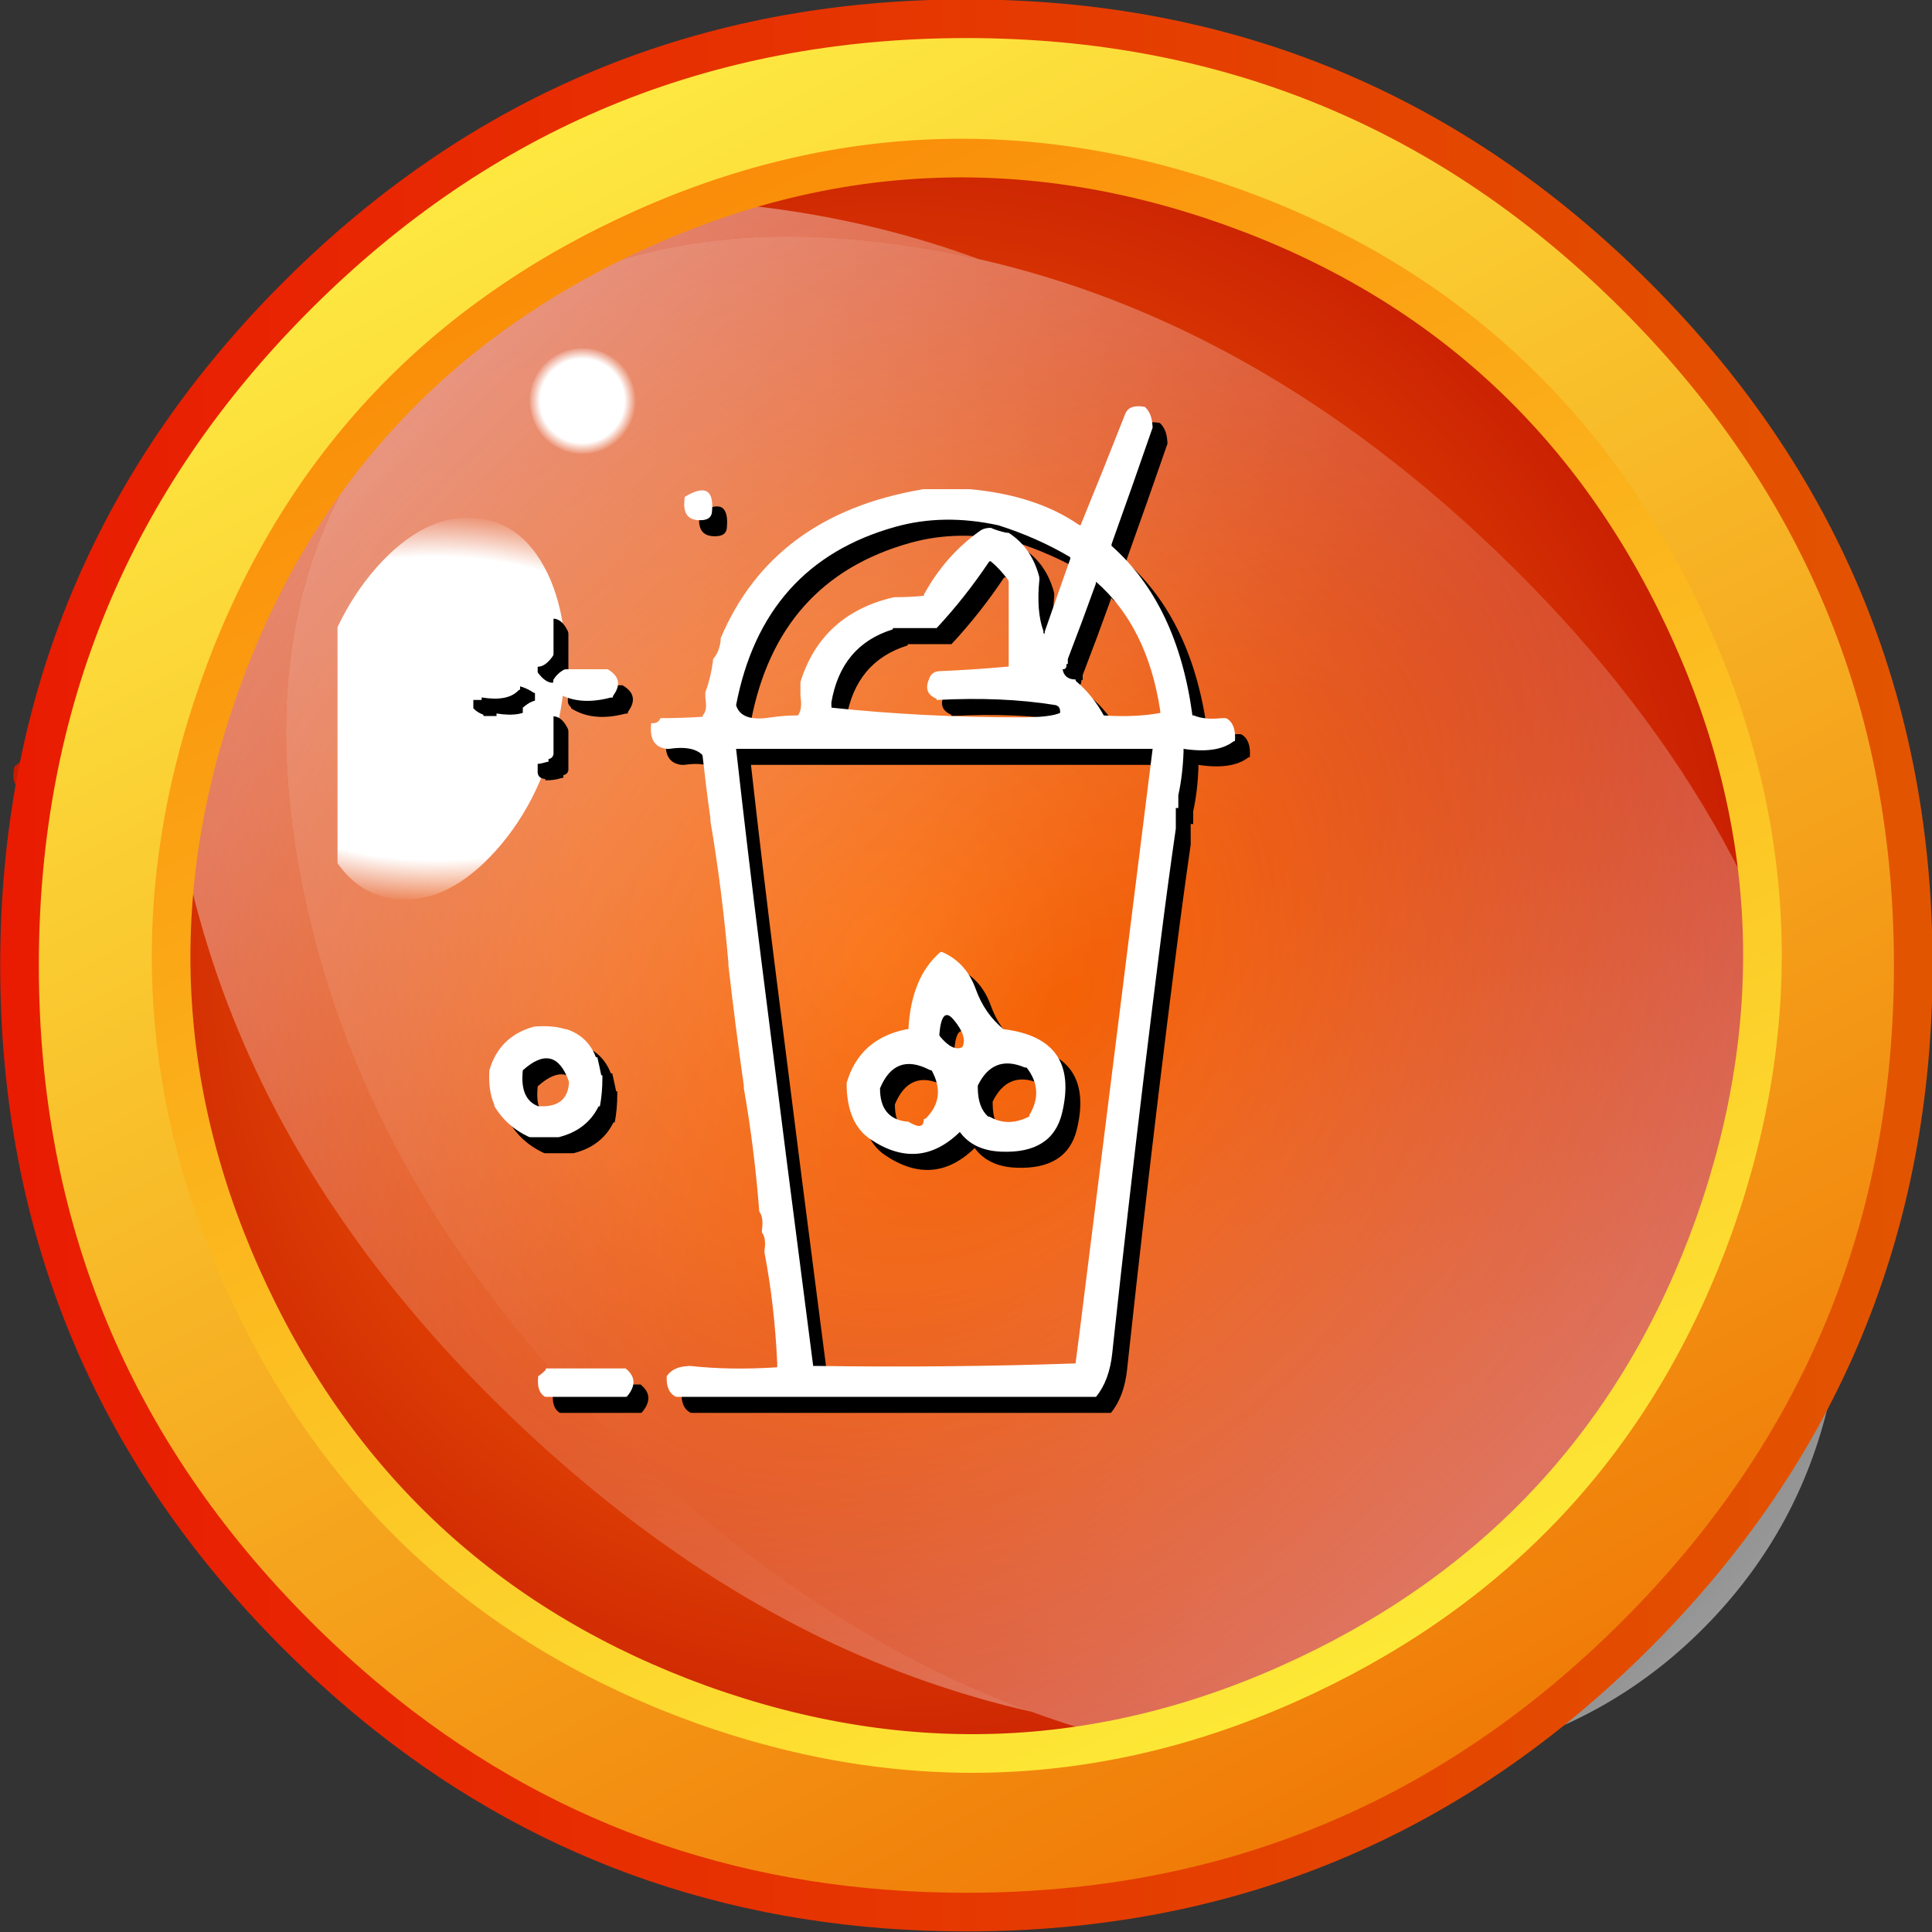 
<svg xmlns="http://www.w3.org/2000/svg" version="1.1" xmlns:xlink="http://www.w3.org/1999/xlink" preserveAspectRatio="none" x="0px" y="0px" width="500px" height="500px" viewBox="0 0 500 500">
<rect x="0" y="0" width="500" height="500" fill="#333333" stroke="none"/>
<defs>
<radialGradient id="Gradient_1" gradientUnits="userSpaceOnUse" cx="0" cy="0" r="231.55" fx="0" fy="0" gradientTransform="matrix( 1, 0, 0, 1, 229.8,247.35) " spreadMethod="pad">
<stop  offset="0%" stop-color="#FA6A06"/>

<stop  offset="36.863%" stop-color="#EF5906"/>

<stop  offset="100%" stop-color="#C71C02"/>

<stop  offset="100%" stop-color="#000000"/>

<stop  offset="100%" stop-color="#000000"/>

<stop  offset="100%" stop-color="#000000"/>

<stop  offset="100%" stop-color="#AA1C00" stop-opacity="0"/>

<stop  offset="100%" stop-color="#AA1C00" stop-opacity="0"/>

<stop  offset="100%" stop-color="#AA1C00" stop-opacity="0"/>
</radialGradient>

<radialGradient id="Gradient_2" gradientUnits="userSpaceOnUse" cx="0" cy="0" r="81.483" fx="0" fy="0" gradientTransform="matrix( 0.997, 0.076, -0.123, 0.613, 112.9,183.35) " spreadMethod="pad">
<stop  offset="78.039%" stop-color="#FFFFFF"/>

<stop  offset="100%" stop-color="#FFFFFF" stop-opacity="0"/>

<stop  offset="100%" stop-color="#000000"/>

<stop  offset="100%" stop-color="#000000"/>

<stop  offset="100%" stop-color="#000000"/>

<stop  offset="100%" stop-color="#000000"/>

<stop  offset="100%" stop-color="#000000"/>
</radialGradient>

<radialGradient id="Gradient_3" gradientUnits="userSpaceOnUse" cx="0" cy="0" r="13.963" fx="0" fy="0" gradientTransform="matrix( 0.966, -0.259, 0.259, 0.966, 150.7,103.75) " spreadMethod="pad">
<stop  offset="78.039%" stop-color="#FFFFFF"/>

<stop  offset="100%" stop-color="#FFFFFF" stop-opacity="0"/>

<stop  offset="100%" stop-color="#000000"/>

<stop  offset="100%" stop-color="#000000"/>

<stop  offset="100%" stop-color="#000000"/>

<stop  offset="100%" stop-color="#000000"/>

<stop  offset="100%" stop-color="#000000"/>
</radialGradient>

<radialGradient id="Gradient_4" gradientUnits="userSpaceOnUse" cx="0" cy="0" r="480.619" fx="0" fy="0" gradientTransform="matrix( 0.692, -0.722, 0.35, 0.335, 244.65,250.4) " spreadMethod="pad">
<stop  offset="0%" stop-color="#FFFFFF" stop-opacity="0"/>

<stop  offset="100%" stop-color="#FFFFFF" stop-opacity="0.498"/>

<stop  offset="100%" stop-color="#000000"/>

<stop  offset="100%" stop-color="#000000"/>

<stop  offset="100%" stop-color="#000000"/>

<stop  offset="100%" stop-color="#AA1C00" stop-opacity="0"/>

<stop  offset="100%" stop-color="#AA1C00" stop-opacity="0"/>

<stop  offset="100%" stop-color="#AA1C00" stop-opacity="0"/>
</radialGradient>

<radialGradient id="Gradient_5" gradientUnits="userSpaceOnUse" cx="0" cy="0" r="480.619" fx="0" fy="0" gradientTransform="matrix( 0.692, -0.722, 0.35, 0.335, 275.45,259.5) " spreadMethod="pad">
<stop  offset="0%" stop-color="#FFFFFF" stop-opacity="0"/>

<stop  offset="100%" stop-color="#FFFFFF" stop-opacity="0.498"/>

<stop  offset="100%" stop-color="#000000"/>

<stop  offset="100%" stop-color="#000000"/>

<stop  offset="100%" stop-color="#000000"/>

<stop  offset="100%" stop-color="#AA1C00" stop-opacity="0"/>

<stop  offset="100%" stop-color="#AA1C00" stop-opacity="0"/>

<stop  offset="100%" stop-color="#AA1C00" stop-opacity="0"/>
</radialGradient>

<linearGradient id="Gradient_6" gradientUnits="userSpaceOnUse" x1="118.1" y1="-5.7" x2="382.1" y2="500.2" spreadMethod="pad">
<stop  offset="0%" stop-color="#FFF346"/>

<stop  offset="100%" stop-color="#EF7102"/>
</linearGradient>

<linearGradient id="Gradient_7" gradientUnits="userSpaceOnUse" x1="160.35" y1="9.15" x2="358.35" y2="427.95" spreadMethod="pad">
<stop  offset="0%" stop-color="#FA8304"/>

<stop  offset="100%" stop-color="#FDE836"/>
</linearGradient>

<linearGradient id="Gradient_8" gradientUnits="userSpaceOnUse" x1="-3.95" y1="247.4" x2="500.15" y2="247.4" spreadMethod="pad">
<stop  offset="0%" stop-color="#E91B02"/>

<stop  offset="100%" stop-color="#E25500"/>
</linearGradient>

<g id="Layer12_0_FILL">
<path fill="url(#Gradient_1)" stroke="none" d="
M 443.65 317
Q 472.1 236.75 435.65 159.7 399.15 82.45 319.15 53.65 238.85 24.85 162.05 61.15 117.292 82.304 88.95 118.45 82.104 122.658 76.2 128.45 76.1 128.8 76.05 129.15 75.7 130.85 75.8 132.65 75.85 133.7 76.05 134.7 76.1 135.1 76.2 135.45 76.419 135.757 76.65 136.05 66.171 152.965 58.65 172.6 47.737 176.796 36.65 180.65 18.5 186.95 3.75 198.35 3.5 199.4 3.45 200.45 3.4 201.15 3.55 201.85 3.6 202.2 3.75 202.55 3.95 202.9 4.2 203.25 4.45 203.6 4.7 203.9 5 204.3 5.35 204.65 27.962 205.459 50.05 200.25 49.083 204.27 48.25 208.25 44.192 210.541 40.1 212.8 39.85 213.15 39.6 213.5 39.4 213.85 39.15 214.2 39.05 214.9 39 215.6 38.9 216.3 38.9 217 38.9 217.35 39 217.7 39.05 218.05 39.15 218.4 39.4 218.75 39.6 219.1 39.85 219.45 40.1 219.75 40.45 220.15 40.8 220.5 42.4 221.1 43.9 220.85 45.047 220.664 46.2 220.45 43.494 239.734 44.6 258.8 29.425 267.971 16.55 280.15 16.05 281.85 16.05 283.65 16.1 286.1 16 288.55 15.8 292.85 16.55 296.95 16.8 297.3 16.95 297.65 18.15 300.05 19.3 302.45 20.663 305.323 22.65 307.75 20.011 309.862 17.5 312.1 17.35 312.45 17.3 312.8 16.95 314.85 17.15 316.95 17.25 318.05 17.5 319.1 18.25 320.25 19.45 320.45 39.568 324.061 60.15 324.8 62.278 329.97 64.7 335.1 101.1 412 181.3 441.05 261.5 469.85 338.15 433.6 414.9 397.3 443.65 317
M 51.15 186.55
Q 52.677 186.004 54.2 185.45 53.952 186.233 53.7 187 49.574 188.155 45.45 189.25 48.2 187.6 51.15 186.55
M 26.8 285.3
Q 31.95 278.4 39.7 274.45 42.737 272.904 45.75 271.35 47.046 281.561 49.4 291.7 40.161 295.776 31.9 301.1 30.211 299.614 28.65 297.85 28.55 297.15 28.35 296.5 27.95 295.4 27.5 294.4 27.15 293.7 26.8 293 26.8 292.65 26.8 292.3 26.8 290.2 26.8 288.1 26.8 286.7 26.8 285.3
M 42.85 307.75
Q 47.647 305.446 52.45 303.25 53.485 306.68 54.6 310.1 48.3 309.796 42.85 307.75 Z"/>
</g>

<g id="Layer11_0_FILL">
<path fill="url(#Gradient_2)" stroke="none" d="
M 144.7 185.8
Q 148.8 165.35 142.5 150.15 136.05 135.1 122.95 134.05 109.8 133 97.55 146.75 91.428 153.678 87.35 162.3
L 87.35 223.4
Q 93.381 231.968 103.1 232.75 116.2 233.7 128.45 220 140.65 206.3 144.7 185.8 Z"/>

<path fill="url(#Gradient_3)" stroke="none" d="
M 162.6 110.6
Q 165.45 105.65 164 100.25 162.55 94.8 157.6 91.95 152.65 89.15 147.25 90.6 141.75 92.05 138.9 96.95 136.15 101.85 137.6 107.3 139.05 112.7 143.9 115.6 148.85 118.45 154.35 117 159.75 115.55 162.6 110.6 Z"/>
</g>

<g id="Layer10_0_FILL">
<path fill="url(#Gradient_4)" stroke="none" d="
M 266.95 443
Q 254.953 438.606 243.25 432.95 228 425.5 213.25 415.95 211.815 419.483 210.35 422.8 211.398 423.337 212.45 423.85 238.942 436.653 266.95 443
M 91.35 95
Q 96.717 81.237 102.55 70.35 89.016 78.575 77.65 90.45 31.25 138.85 47.4 219.95 53.309 249.424 66.2 276.95 65.8 265.469 65.8 253.55 65.8 160.7 91.35 95
M 253.3 67.05
Q 229.987 58.514 205.55 54.75 153.5 46.65 115.85 63.4 108.956 66.47 102.55 70.35 96.717 81.237 91.35 95 65.8 160.7 65.8 253.55 65.8 265.469 66.2 276.95 88.814 325.092 132.85 367.25 156.908 390.262 182.45 406.85 196.186 415.759 210.35 422.8 211.815 419.483 213.25 415.95 187.7 399.35 163.65 376.35 94.45 310.1 78.2 229.05 62.05 147.95 108.45 99.55 125.2 82.05 146.65 72.5 184.3 55.75 236.35 63.85 244.891 65.166 253.3 67.05 Z"/>

<path fill="url(#Gradient_5)" stroke="none" d="
M 472.7 290.1
Q 456.55 209.05 387.3 142.7 325.37 83.368 253.3 67.05 244.891 65.166 236.35 63.85 184.3 55.75 146.65 72.5 125.2 82.05 108.45 99.55 62.05 147.95 78.2 229.05 94.45 310.1 163.65 376.35 187.7 399.35 213.25 415.95 228 425.5 243.25 432.95 254.953 438.606 266.95 443 290.172 451.509 314.5 455.3 396.2 468 442.6 419.6 488.9 371.2 472.7 290.1 Z"/>
</g>

<g id="Layer4_0_FILL">
<path fill="#000000" stroke="none" d="
M 144.95 358.8
Q 144.15 359.65 143.15 360.3 142.7 364.05 144.6 365.45 144.8 365.65 145.15 365.65 155.1 365.65 165.1 365.65 165.4 365.65 165.75 365.65 166.1 365.65 166.2 365.45 169.6 361.35 165.75 358.3 165.4 358.3 165.1 358.3 155.1 358.3 145.15 358.3 145.15 358.65 144.95 358.8
M 150.45 270.5
Q 150.1 270.5 149.8 270.4 146.8 269.5 142.45 269.8 142.15 269.8 141.85 269.9 133.05 272.4 130.5 281.15 130.2 286.4 131.7 289.85 131.8 290.1 131.8 290.45 134.95 295.65 140.55 298.3 140.8 298.45 141.15 298.45 144.45 298.45 147.8 298.45 148.1 298.45 148.45 298.45 155.65 296.65 158.7 290.6 158.75 290.45 159.1 290.45 159.75 287.1 159.75 283.15 159.75 282.8 159.75 282.45 159.45 282.45 159.45 282.4 158.95 279.95 158.45 277.8 158.1 277.8 158.05 277.7 155.95 272.3 150.45 270.5
M 139.1 281.8
Q 139.15 281.45 139.15 281.15 147.3 273.8 151 283.8 151.1 284.1 151.1 284.45 150.65 290.65 143.8 290.45 143.45 290.45 143.15 290.45 138.55 288.7 139.1 281.8
M 147.1 189.3
Q 147.1 189 147 188.7 144.25 182.85 139.15 187.3 139.15 192.95 139.15 198.65 139.15 198.95 139.15 199.3 138.95 201.45 141.1 201.6 141.15 201.6 141.15 201.95 143.5 201.95 145.15 201.4 145.45 201.3 145.8 201.3 145.8 200.95 145.8 200.6 146.9 200.4 147.1 199.3 147.1 198.95 147.1 198.65 147.1 198.3 147.1 197.95 147.1 193.65 147.1 189.3
M 138.45 179.35
Q 138.15 179.35 137.9 179.15 133.4 176.05 124.5 177.35 124.15 177.35 124.1 177.45 123.65 178.45 122.5 178.65 122.5 180.65 122.5 182.65 122.5 183 122.5 183.3 123.45 184.35 125.05 184.95 125.15 185 125.15 185.3 126.5 185.3 127.85 185.3 128.15 185.3 128.5 185.3 128.5 185 128.5 184.65 135.25 185.75 138 182.85 138.15 182.65 138.45 182.65 138.45 182.35 138.45 182 138.45 180.65 138.45 179.35
M 147.1 164.05
Q 147.1 163.7 147 163.45 144.25 157.55 139.15 162.05 139.15 162.35 139.15 162.7 139.15 168 139.15 173.35 139.15 173.7 139.15 174 143.1 179.45 146.95 173.9 147.1 173.7 147.1 173.35 147.1 173 147.1 172.7 147.1 168.35 147.1 164.05
M 162.45 184.65
Q 162.45 184.3 162.6 184.1 165.6 179.95 161.1 177.35 160.75 177.35 160.45 177.35 155.45 177.35 150.45 177.35 150.1 177.35 149.85 177.45 148.15 178.35 147.1 180 146.65 182.15 147.6 182.85 147.8 183 147.8 183.3 153.45 186.9 161.8 184.7 162.1 184.65 162.45 184.65
M 188.1 136.7
Q 188.95 127.95 181.05 132.75 181.05 133.1 181 133.4 180.3 139.2 185.7 138.75 187.9 138.55 188.1 136.7
M 242.95 130.75
Q 242.6 130.75 242.25 130.85 203.8 137.5 190.35 169.35 190.35 169.7 190.35 170 189.95 173 188.4 174.7 188.4 175 188.35 175.35 187.75 179.75 186.4 183.3 186.4 183.65 186.4 184 186.4 184.3 186.4 184.65 186.4 185 186.45 185.3 186.9 188.1 185.7 189.3
L 185.7 189.65
Q 180.4 190 175.05 190 174.75 190 174.7 190.1 174.2 191.45 172.4 191.3 171.65 197.4 176.4 197.95 176.75 197.95 177.05 197.95 183 197.05 185.55 199.45 185.7 199.65 185.7 199.95 186.6 208.1 187.7 215.95 187.7 216.25 187.7 216.6 190.7 234.2 192.35 253.2 192.35 253.5 192.35 253.85 194.15 269.7 196.35 285.1 196.35 285.45 196.35 285.8 199 300.75 200.3 317.05 200.35 317.4 200.35 317.7 201.5 319.2 201.05 322.4 201 322.7 201 323.05 202.2 324.55 201.7 327.7 201.7 328.05 201.7 328.35 204.3 341.75 205 357 205 357.3 205 357.65
L 205 358
Q 192.85 358.8 182.4 357.65 182.05 357.65 181.7 357.7 178.05 357.9 176.4 360.3 176.2 364.15 178.5 365.5 178.75 365.65 179.05 365.65 232.95 365.65 286.85 365.65 287.2 365.65 287.5 365.65 290.95 361.45 291.7 354.35 291.95 352 292.2 349.7 294 333.1 295.9 316.55 299.85 282.05 304.2 247.85 306.05 233.15 308.15 218.6 308.15 218.25 308.15 217.9 308.15 215.6 308.15 213.25 308.45 213.25 308.8 213.25 308.8 212.95 308.8 212.6 308.8 211.25 308.8 209.95 309.95 204.7 310.15 198.65 310.15 198.3 310.15 197.95 318.7 199.25 322.9 196.15 323.1 195.95 323.45 195.95 323.8 191.6 321.35 190.1 321.1 190 320.8 190 320.45 190 320.1 190 315.6 190.5 312.8 189.3
L 312.45 189.3
Q 308.6 160.55 291.5 145.4 291.5 145.05 291.6 144.75 296.95 129.85 302.15 114.8 302.15 114.45 302.1 114.15 301.9 111.05 300.15 109.45 296.05 108.7 295.05 111.3 289.4 125.65 283.5 140.1 283.2 140.1 282.95 139.9 272 132.35 254.9 130.75 254.6 130.75 254.25 130.75 248.6 130.75 242.95 130.75
M 234.85 167.05
Q 234.95 167 234.95 166.7 240.25 166.7 245.6 166.7 245.95 166.7 246.25 166.7 253.65 158.75 259.8 149.55 259.9 149.4 260.25 149.4 262.75 151.5 264.7 154.2 264.9 154.4 264.9 154.7 264.9 165.35 264.9 176 264.9 176.35 264.9 176.65 255.5 177.5 246.95 177.85 244.85 177.95 244.25 180 242.75 183.5 246.15 184.95 246.25 185 246.25 185.3 263.15 184.4 276.85 186.6 278.35 186.85 278.2 188.65 275.65 189.8 268.2 189.8 242.75 189.8 219.1 187.3 219 187.3 219 186 221.5 171.2 234.85 167.05
M 242.95 158.05
Q 242.95 158.35 242.9 158.35 239.25 158.7 235.6 158.7 235.3 158.7 235 158.75 216.45 163.15 211 180.65 211 182 211 183.3 211 183.65 211 184 211 184.3 211.05 184.65 211.5 187.8 210.35 189.3 206.65 189.3 203.1 189.85 195.65 191 194.35 186.65 201.35 150.05 235.55 140.5 248.05 137 262.25 140.1 272.3 143.3 280.75 148.3 280.85 148.4 280.85 148.75 277.55 158.05 274.3 167.4 274.2 167.7 274.2 168
L 274.2 168.35
Q 274.15 168.2 274.05 168
L 273.85 168
Q 273.85 167.8 273.9 167.5 272 162.35 272.85 154.05 272.85 153.7 272.8 153.4 270.8 145.85 264.9 142.05 264.55 142.05 264.2 142 262.1 141.55 260.25 140.75 258.55 140.75 257.45 141.55 248.45 147.95 242.95 158.05
M 280.2 175.35
Q 280.2 175 280.2 174.7 283.9 165.1 287.4 155.35 287.5 155.05 287.5 154.7 300.8 166.35 304.1 188 304.15 188.3 304.15 188.65 298 189.8 290.15 189.35 289.85 189.3 289.5 189.3 286.7 184.15 282.35 180.45 282.2 180.35 282.2 180 281.85 180 281.5 179.95 279.25 179.65 278.85 177.35 279.95 177.45 279.85 176
L 280.2 176
Q 280.2 175.65 280.2 175.35
M 301.5 197.95
Q 301.8 197.95 302.15 197.95 295.5 250.9 288.9 303.75 288.1 310.15 287.3 316.55 285.2 333.15 283.15 349.7 282.65 353.35 282.2 357 249.4 358.15 215 357.65 214.65 357.65 214.3 357.65 207.45 305 200.85 252.45 197.4 225.15 194.35 197.95 247.9 197.95 301.5 197.95
M 256.4 260.2
Q 253.9 253.2 247.6 250.5 247.25 250.5 247.05 250.7 239.65 257.2 238.95 270.5 238.6 270.5 238.3 270.55 226.25 273.05 222.95 284.45 222.95 294.8 229.05 298.95 241.65 307.45 252.25 297.1 255.75 301.9 262.95 302.2 276.15 302.75 278.7 292.25 283.35 272.9 263.55 270.5 258.65 266.45 256.4 260.2
M 246.95 271.8
Q 247.6 264.4 250.65 268.05 254.3 272.4 252.9 275.15 250.45 276.4 247.1 272.35 246.95 272.15 246.95 271.8
M 256.9 285.8
Q 256.9 285.45 256.9 285.1 260.85 277 268.9 280.35 269.2 280.45 269.55 280.45 274.05 286.25 270.35 292.55 270.2 292.75 270.2 293.1 264.8 295.85 260.15 293.25 259.9 293.1 259.55 293.1 256.95 290.75 256.9 285.8
M 244.35 281
Q 244.6 281.15 244.95 281.15 248.85 288.2 243.45 293.6 243.25 293.75 242.95 293.75 242.95 294.1 242.85 294.45 242.55 296.65 238.95 294.45 238.6 294.45 238.3 294.4 231.55 293.5 231.6 285.8 235.5 276.45 244.35 281 Z"/>
</g>

<g id="Layer3_0_FILL">
<path fill="#FFFFFF" stroke="none" d="
M 161.25 354.15
Q 151.25 354.15 141.3 354.15 141.3 354.5 141.1 354.65 140.3 355.5 139.3 356.15 138.85 359.9 140.75 361.3 140.95 361.5 141.3 361.5 151.25 361.5 161.25 361.5 161.55 361.5 161.9 361.5 162.25 361.5 162.35 361.3 165.75 357.2 161.9 354.15 161.55 354.15 161.25 354.15
M 146.6 266.35
Q 146.25 266.35 145.95 266.25 142.95 265.35 138.6 265.65 138.3 265.65 138 265.75 129.2 268.25 126.65 277 126.35 282.25 127.85 285.7 127.95 285.95 127.95 286.3 131.1 291.5 136.7 294.15 136.95 294.3 137.3 294.3 140.6 294.3 143.95 294.3 144.25 294.3 144.6 294.3 151.8 292.5 154.85 286.45 154.9 286.3 155.25 286.3 155.9 282.95 155.9 279 155.9 278.65 155.9 278.3 155.6 278.3 155.6 278.25 155.1 275.8 154.6 273.65 154.25 273.65 154.2 273.55 152.1 268.15 146.6 266.35
M 135.25 277.65
Q 135.3 277.3 135.3 277 143.45 269.65 147.15 279.65 147.25 279.95 147.25 280.3 146.8 286.5 139.95 286.3 139.6 286.3 139.3 286.3 134.7 284.55 135.25 277.65
M 135.3 195.15
Q 135.1 197.3 137.25 197.45 137.3 197.45 137.3 197.8 139.65 197.8 141.3 197.25 141.6 197.15 141.95 197.15 141.95 196.8 141.95 196.45 143.05 196.25 143.25 195.15 143.25 194.8 143.25 194.5 143.25 194.15 143.25 193.8 143.25 189.5 143.25 185.15 143.25 184.85 143.15 184.55 140.4 178.7 135.3 183.15 135.3 188.8 135.3 194.5 135.3 194.8 135.3 195.15
M 157.25 173.2
Q 156.9 173.2 156.6 173.2 151.6 173.2 146.6 173.2 146.25 173.2 146 173.3 144.3 174.2 143.25 175.85 142.8 178 143.75 178.7 143.95 178.85 143.95 179.15 149.6 182.75 157.95 180.55 158.25 180.5 158.6 180.5 158.6 180.15 158.75 179.95 161.75 175.8 157.25 173.2
M 143.25 159.9
Q 143.25 159.55 143.15 159.3 140.4 153.4 135.3 157.9 135.3 158.2 135.3 158.55 135.3 163.85 135.3 169.2 135.3 169.55 135.3 169.85 139.25 175.3 143.1 169.75 143.25 169.55 143.25 169.2 143.25 168.85 143.25 168.55 143.25 164.2 143.25 159.9
M 118.65 179.15
Q 119.6 180.2 121.2 180.8 121.3 180.85 121.3 181.15 122.65 181.15 124 181.15 124.3 181.15 124.65 181.15 124.65 180.85 124.65 180.5 131.4 181.6 134.15 178.7 134.3 178.5 134.6 178.5 134.6 178.2 134.6 177.85 134.6 176.5 134.6 175.2 134.3 175.2 134.05 175 129.55 171.9 120.65 173.2 120.3 173.2 120.25 173.3 119.8 174.3 118.65 174.5 118.65 176.5 118.65 178.5 118.65 178.85 118.65 179.15
M 177.2 128.6
Q 177.2 128.95 177.15 129.25 176.45 135.05 181.85 134.6 184.05 134.4 184.25 132.55 185.1 123.8 177.2 128.6
M 239.1 126.6
Q 238.75 126.6 238.4 126.7 199.95 133.35 186.5 165.2 186.5 165.55 186.5 165.85 186.1 168.85 184.55 170.55 184.55 170.85 184.5 171.2 183.9 175.6 182.55 179.15 182.55 179.5 182.55 179.85 182.55 180.15 182.55 180.5 182.55 180.85 182.6 181.15 183.05 183.95 181.85 185.15
L 181.85 185.5
Q 176.55 185.85 171.2 185.85 170.9 185.85 170.85 185.95 170.35 187.3 168.55 187.15 167.8 193.25 172.55 193.8 172.9 193.8 173.2 193.8 179.15 192.9 181.7 195.3 181.85 195.5 181.85 195.8 182.75 203.95 183.85 211.8 183.85 212.1 183.85 212.45 186.85 230.05 188.5 249.05 188.5 249.35 188.5 249.7 190.3 265.55 192.5 280.95 192.5 281.3 192.5 281.65 195.15 296.6 196.45 312.9 196.5 313.25 196.5 313.55 197.65 315.05 197.2 318.25 197.15 318.55 197.15 318.9 198.35 320.4 197.85 323.55 197.85 323.9 197.85 324.2 200.45 337.6 201.15 352.85 201.15 353.15 201.15 353.5
L 201.15 353.85
Q 189 354.65 178.55 353.5 178.2 353.5 177.85 353.55 174.2 353.75 172.55 356.15 172.35 360 174.65 361.35 174.9 361.5 175.2 361.5 229.1 361.5 283 361.5 283.35 361.5 283.65 361.5 287.1 357.3 287.85 350.2 288.1 347.85 288.35 345.55 290.15 328.95 292.05 312.4 296 277.9 300.35 243.7 302.2 229 304.3 214.45 304.3 214.1 304.3 213.75 304.3 211.45 304.3 209.1 304.6 209.1 304.95 209.1 304.95 208.8 304.95 208.45 304.95 207.1 304.95 205.8 306.1 200.55 306.3 194.5 306.3 194.15 306.3 193.8 314.85 195.1 319.05 192 319.25 191.8 319.6 191.8 319.95 187.45 317.5 185.95 317.25 185.85 316.95 185.85 316.6 185.85 316.25 185.85 311.75 186.35 308.95 185.15
L 308.6 185.15
Q 304.75 156.4 287.65 141.25 287.65 140.9 287.75 140.6 293.1 125.7 298.3 110.65 298.3 110.3 298.25 110 298.05 106.9 296.3 105.3 292.2 104.55 291.2 107.15 285.55 121.5 279.65 135.95 279.35 135.95 279.1 135.75 268.15 128.2 251.05 126.6 250.75 126.6 250.4 126.6 244.75 126.6 239.1 126.6
M 199.25 185.7
Q 191.8 186.85 190.5 182.5 197.5 145.9 231.7 136.35 244.2 132.85 258.4 135.95 268.45 139.15 276.9 144.15 277 144.25 277 144.6 273.7 153.9 270.45 163.25 270.35 163.55 270.35 163.85
L 270.35 164.2
Q 270.3 164.05 270.2 163.85
L 270 163.85
Q 270 163.65 270.05 163.35 268.15 158.2 269 149.9 269 149.55 268.95 149.25 266.95 141.7 261.05 137.9 260.7 137.9 260.35 137.85 258.25 137.4 256.4 136.6 254.7 136.6 253.6 137.4 244.6 143.8 239.1 153.9 239.1 154.2 239.05 154.2 235.4 154.55 231.75 154.55 231.45 154.55 231.15 154.6 212.6 159 207.15 176.5 207.15 177.85 207.15 179.15 207.15 179.5 207.15 179.85 207.15 180.15 207.2 180.5 207.65 183.65 206.5 185.15 202.8 185.15 199.25 185.7
M 231.1 162.55
Q 236.4 162.55 241.75 162.55 242.1 162.55 242.4 162.55 249.8 154.6 255.95 145.4 256.05 145.25 256.4 145.25 258.9 147.35 260.85 150.05 261.05 150.25 261.05 150.55 261.05 161.2 261.05 171.85 261.05 172.2 261.05 172.5 251.65 173.35 243.1 173.7 241 173.8 240.4 175.85 238.9 179.35 242.3 180.8 242.4 180.85 242.4 181.15 259.3 180.25 273 182.45 274.5 182.7 274.35 184.5 271.8 185.65 264.35 185.65 238.9 185.65 215.25 183.15 215.15 183.15 215.15 181.85 217.65 167.05 231 162.9 231.1 162.85 231.1 162.55
M 275 173.2
Q 276.1 173.3 276 171.85
L 276.35 171.85
Q 276.35 171.5 276.35 171.2 276.35 170.85 276.35 170.55 280.05 160.95 283.55 151.2 283.65 150.9 283.65 150.55 296.95 162.2 300.25 183.85 300.3 184.15 300.3 184.5 294.15 185.65 286.3 185.2 286 185.15 285.65 185.15 282.85 180 278.5 176.3 278.35 176.2 278.35 175.85 278 175.85 277.65 175.8 275.4 175.5 275 173.2
M 297.65 193.8
Q 297.95 193.8 298.3 193.8 291.65 246.75 285.05 299.6 284.25 306 283.45 312.4 281.35 329 279.3 345.55 278.8 349.2 278.35 352.85 245.55 354 211.15 353.5 210.8 353.5 210.45 353.5 203.6 300.85 197 248.3 193.55 221 190.5 193.8 244.05 193.8 297.65 193.8
M 243.75 246.35
Q 243.4 246.35 243.2 246.55 235.8 253.05 235.1 266.35 234.75 266.35 234.45 266.4 222.4 268.9 219.1 280.3 219.1 290.65 225.2 294.8 237.8 303.3 248.4 292.95 251.9 297.75 259.1 298.05 272.3 298.6 274.85 288.1 279.5 268.75 259.7 266.35 254.8 262.3 252.55 256.05 250.05 249.05 243.75 246.35
M 246.8 263.9
Q 250.45 268.25 249.05 271 246.6 272.25 243.25 268.2 243.1 268 243.1 267.65 243.75 260.25 246.8 263.9
M 255.7 288.95
Q 253.1 286.6 253.05 281.65 253.05 281.3 253.05 280.95 257 272.85 265.05 276.2 265.35 276.3 265.7 276.3 270.2 282.1 266.5 288.4 266.35 288.6 266.35 288.95 260.95 291.7 256.3 289.1 256.05 288.95 255.7 288.95
M 240.5 276.85
Q 240.75 277 241.1 277 245 284.05 239.6 289.45 239.4 289.6 239.1 289.6 239.1 289.95 239 290.3 238.7 292.5 235.1 290.3 234.75 290.3 234.45 290.25 227.7 289.35 227.75 281.65 231.65 272.3 240.5 276.85 Z"/>
</g>

<g id="Layer2_0_FILL">
<path fill="#E91B02" fill-opacity="0" stroke="none" d="
M 464.25 253.6
Q 464.25 165.55 402 103.3 339.8 41.1 251.75 41.1 163.7 41.1 101.45 103.3 39.2 165.55 39.2 253.6 39.2 341.65 101.45 403.85 163.7 466.1 251.75 466.1 339.8 466.1 402 403.85 464.25 341.65 464.25 253.6 Z"/>
</g>

<g id="Layer0_0_FILL">
<path fill="#000000" fill-opacity="0.004" stroke="none" d="
M 475.4 151.6
Q 457.389 108.089 421.35 72.05 349.25 -0.05 247.25 -0.05 145.25 -0.05 73.15 72.05 1.05 144.15 1.05 246.15 1.05 348.15 73.15 420.25 86.14 433.24 100.1 443.9 88.081 434.381 76.8 423.1 5.05 351.35 5.05 249.85 5.05 148.35 76.8 76.6 148.55 4.85 250.1 4.85 351.6 4.85 423.35 76.6 457.507 110.733 475.4 151.6 Z"/>
</g>

<path id="Layer10_0_1_STROKES" stroke="#333333" stroke-opacity="0" stroke-width="8" stroke-linejoin="round" stroke-linecap="round" fill="none" d="
M 102.55 70.35
Q 124.529 29.35 153.1 29.35 166.4 29.35 178.3 38.25
M 66.225 276.95
Q 65.8 265.469 65.8 253.55 65.8 160.7 91.35 95 96.717 81.237 102.55 70.35
M 213.25 415.95
Q 211.815 419.483 210.35 422.825"/>

<path id="Layer2_0_1_STROKES" stroke="url(#Gradient_6)" stroke-width="40" stroke-linejoin="round" stroke-linecap="round" fill="none" d="
M 353.65 445.9
Q 270.65 489.25 181.65 461.7 92.65 434.25 49.7 351.95 6.8 269.75 35.1 180.95 63.4 92.2 146.4 48.85 229.5 5.5 318.55 33.05 407.6 60.55 450.5 142.75 493.45 225.05 465.1 313.8 436.75 402.55 353.65 445.9 Z"/>

<path id="Layer1_0_1_STROKES" stroke="url(#Gradient_7)" stroke-width="10" stroke-linejoin="round" stroke-linecap="round" fill="none" d="
M 338.15 433.6
Q 261.5 469.85 181.3 441.05 101.1 412 64.7 335.1 28.3 258 56.8 177.7 85.35 97.4 162.05 61.15 238.85 24.85 319.15 53.65 399.15 82.45 435.65 159.7 472.1 236.75 443.65 317 414.9 397.3 338.15 433.6 Z"/>

<path id="Layer0_0_1_STROKES" stroke="url(#Gradient_8)" stroke-width="10" stroke-linejoin="round" stroke-linecap="round" fill="none" d="
M 475.425 151.6
Q 495.15 196.636 495.15 249.85 495.15 351.35 423.35 423.1 351.6 494.85 250.1 494.85 164.516 494.85 100.1 443.9 88.081 434.381 76.8 423.1 5.05 351.35 5.05 249.85 5.05 148.35 76.8 76.6 148.55 4.85 250.1 4.85 351.6 4.85 423.35 76.6 457.507 110.733 475.425 151.6 Z"/>
</defs>

<g transform="matrix( 1, 0, 0, 1, 0,0) ">
<use xlink:href="#Layer12_0_FILL"/>
</g>

<g transform="matrix( 1, 0, 0, 1, 0,0) ">
<use xlink:href="#Layer11_0_FILL"/>
</g>

<g transform="matrix( 1, 0, 0, 1, 0,0) ">
<use xlink:href="#Layer10_0_FILL"/>

<use xlink:href="#Layer10_0_1_STROKES"/>
</g>

<g transform="matrix( 1, 0, 0, 1, 0,0) ">
<use xlink:href="#Layer4_0_FILL"/>
</g>

<g transform="matrix( 1, 0, 0, 1, 0,0) ">
<use xlink:href="#Layer3_0_FILL"/>
</g>

<g transform="matrix( 1, 0, 0, 1, 0,0) ">
<use xlink:href="#Layer2_0_FILL"/>

<use xlink:href="#Layer2_0_1_STROKES"/>
</g>

<g transform="matrix( 1, 0, 0, 1, 0,0) ">
<use xlink:href="#Layer1_0_1_STROKES"/>
</g>

<g transform="matrix( 1, 0, 0, 1, 0,0) ">
<use xlink:href="#Layer0_0_FILL"/>

<use xlink:href="#Layer0_0_1_STROKES"/>
</g>
</svg>
